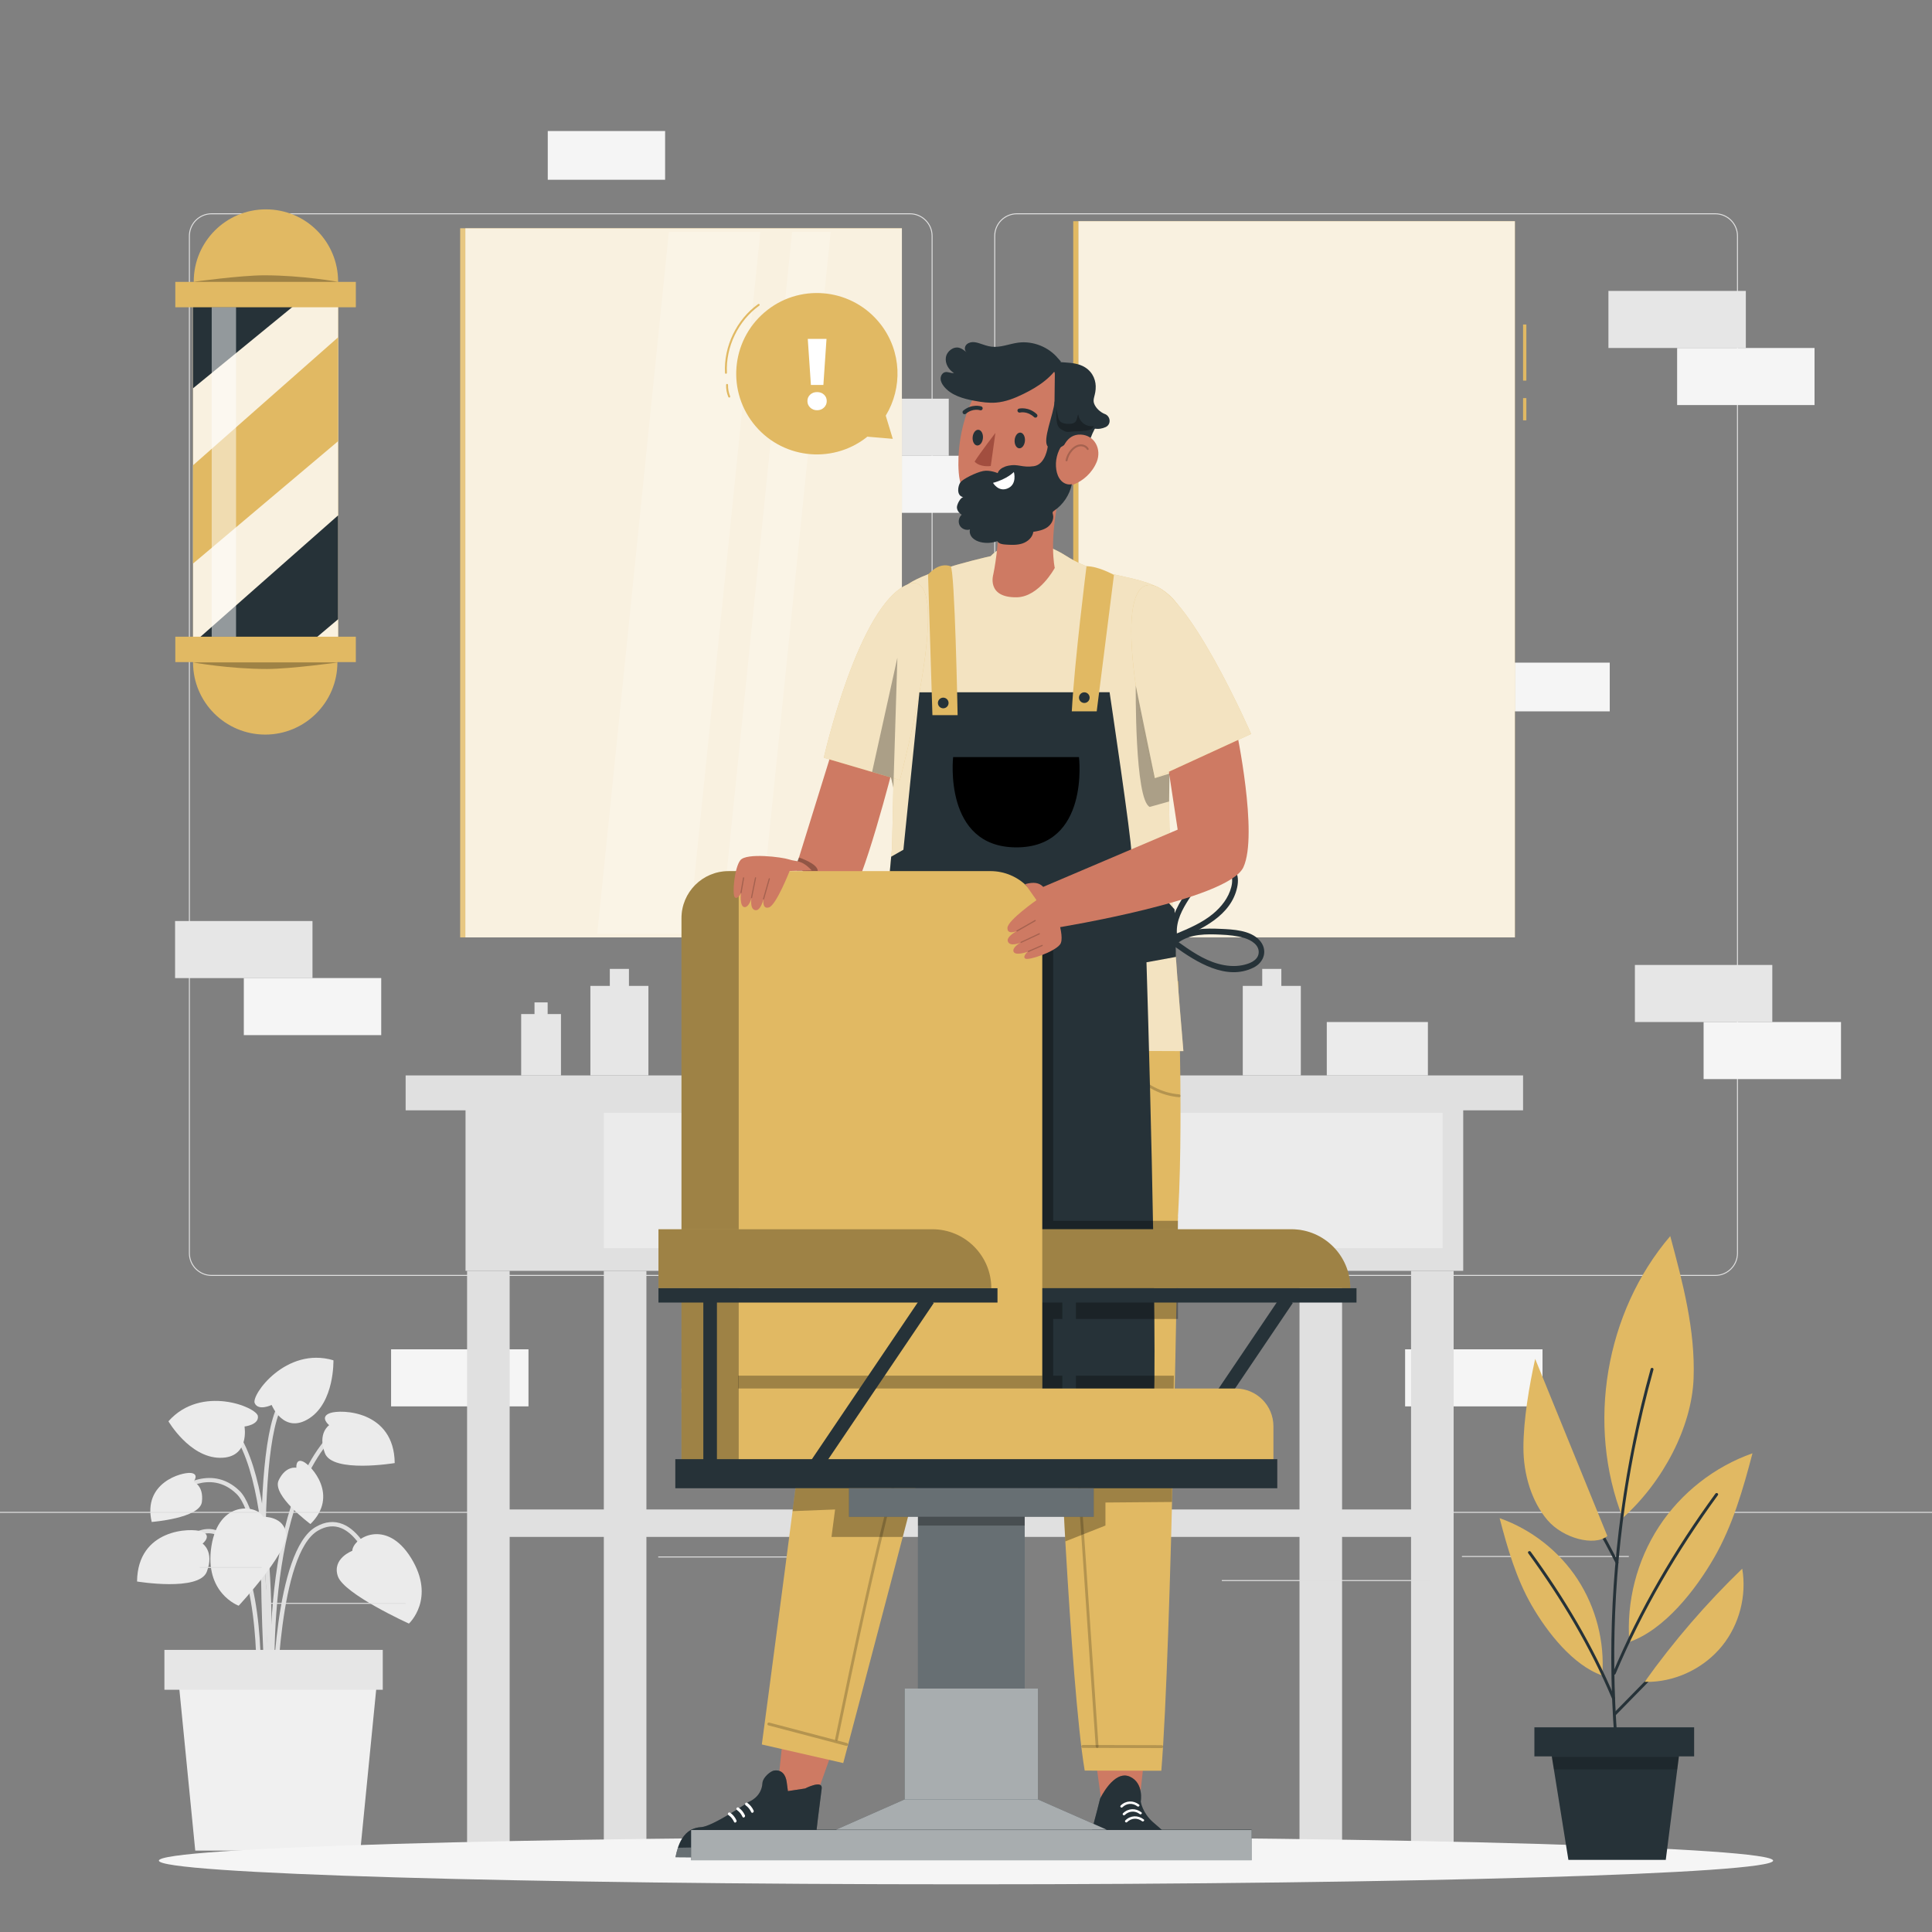 <svg xmlns="http://www.w3.org/2000/svg" viewBox="0 0 500 500"><rect x="0" y="0" width="500" height="500" fill="#808080" stroke="none"/><g id="freepik--background-complete--inject-6"><rect x="101.21" y="349.2" width="35.56" height="14.77" style="fill:#f5f5f5;"></rect><rect x="363.64" y="349.2" width="35.56" height="14.77" style="fill:#f5f5f5;"></rect><g><g><path d="M69.88,437.97c-.01-.44-1.5-44.38-8.65-51.33-6.95-6.76-14.93-.25-15.27,.03l-.72-.86c.09-.08,9.09-7.43,16.76,.03,7.47,7.26,8.93,50.27,8.99,52.1l-1.12,.03Z" style="fill:#e0e0e0;"></path><path d="M70.49,446.61c-.05-.53-4.88-52.75,14.19-74.64l.84,.73c-18.76,21.53-13.97,73.27-13.92,73.79l-1.11,.11Z" style="fill:#e0e0e0;"></path><path d="M69.78,441.08l-1.12-.07c.04-.59,3.73-59.37-10.26-72.24l.76-.82c14.38,13.23,10.78,70.7,10.62,73.14Z" style="fill:#e0e0e0;"></path><path d="M71.6,441.05h-1.12c.01-1.63,.46-39.71,11.28-45.91,2.4-1.38,4.76-1.61,7-.68,6.54,2.71,9.78,14.35,9.92,14.84l-1.08,.29c-.03-.12-3.23-11.61-9.27-14.1-1.9-.79-3.93-.58-6.01,.62-10.27,5.88-10.71,44.55-10.72,44.94Z" style="fill:#e0e0e0;"></path><path d="M67.39,441.08l-1.12-.06c.02-.3,1.63-30.1-6.41-40.59-1.95-2.54-4.06-3.76-6.3-3.6-5.27,.37-9.69,8.08-9.73,8.16l-.97-.55c.19-.34,4.76-8.31,10.62-8.72,2.63-.19,5.07,1.17,7.27,4.04,8.29,10.83,6.71,40.1,6.64,41.34Z" style="fill:#e0e0e0;"></path><path d="M69.16,445.13c-.22-2.89-5.26-70.92,3.61-82.91l.9,.66c-8.62,11.66-3.44,81.46-3.39,82.16l-1.12,.09Z" style="fill:#e0e0e0;"></path></g><path d="M91.18,401.35s-5.32,1.96-3.74,6.59c1.58,4.63,18.39,12.24,18.39,12.24,0,0,7.04-6.45,.57-16.95-6.47-10.5-15.09-5.19-15.23-1.88Z" style="fill:#ebebeb;"></path><path d="M68.06,392.54s5.66-.24,5.98,4.64c.32,4.88-12.27,18.38-12.27,18.38,0,0-8.98-3.25-7.05-15.43,1.93-12.18,11.93-10.6,13.34-7.6Z" style="fill:#ebebeb;"></path><path d="M63.27,369.18s3.78-.41,3.47-2.7c-.3-2.3-14.67-8.22-23.15,1.35,0,0,5.43,9.33,13.28,9.45,7.85,.12,6.41-8.1,6.41-8.1Z" style="fill:#ebebeb;"></path><path d="M70.3,363.6s-3.42,1.65-4.38-.46c-.96-2.11,8.11-14.74,20.37-11.1,0,0,.32,10.79-6.27,15.04-6.6,4.25-9.72-3.48-9.72-3.48Z" style="fill:#ebebeb;"></path><path d="M52.43,399.49s2.61-2.1-.21-3.13c-2.81-1.03-16.61-.74-16.75,12.93,0,0,16.07,2.67,18.06-2.54,1.99-5.21-1.1-7.27-1.1-7.27Z" style="fill:#ebebeb;"></path><path d="M85.19,368.84s-2.61-2.1,.21-3.13c2.81-1.03,16.61-.73,16.75,12.93,0,0-16.07,2.67-18.06-2.54-1.99-5.21,1.1-7.27,1.1-7.27Z" style="fill:#ebebeb;"></path><path d="M76.7,379.85s-.23-2.56,1.84-1.55,9.26,8.76,1.8,16.12c0,0-10.04-7.43-8.23-11.3,1.81-3.87,4.59-3.27,4.59-3.27Z" style="fill:#ebebeb;"></path><path d="M50.1,383.49s1.56-2.04-.72-2.29c-2.28-.25-12.5,2.48-10.12,12.68,0,0,12.45-.94,12.99-5.17,.53-4.24-2.14-5.21-2.14-5.21Z" style="fill:#ebebeb;"></path><polygon points="93.25 478.93 50.53 478.93 45.92 432.15 97.86 432.15 93.25 478.93" style="fill:#f0f0f0;"></polygon><rect x="42.55" y="426.99" width="56.51" height="10.32" style="fill:#e6e6e6;"></rect></g><g><g><rect x="104.98" y="278.32" width="289.19" height="9.03" style="fill:#e0e0e0;"></rect><rect x="120.48" y="287.17" width="258.2" height="41.72" style="fill:#e0e0e0;"></rect><rect x="120.88" y="328.9" width="11.02" height="152.02" style="fill:#e0e0e0;"></rect><rect x="156.27" y="328.9" width="11.02" height="152.02" style="fill:#e0e0e0;"></rect><rect x="365.18" y="328.9" width="11.02" height="152.02" style="fill:#e0e0e0;"></rect><rect x="336.31" y="328.9" width="11.02" height="152.02" style="fill:#e0e0e0;"></rect><rect x="128.46" y="390.65" width="242.24" height="7.1" style="fill:#e0e0e0;"></rect><rect x="156.27" y="288.01" width="217.08" height="35.01" style="fill:#ebebeb;"></rect></g><rect x="343.37" y="264.5" width="26.17" height="13.82" style="fill:#ebebeb;"></rect><g><rect x="321.63" y="255.15" width="15.02" height="23.16" style="fill:#e6e6e6;"></rect><rect x="326.66" y="250.75" width="4.95" height="4.74" style="fill:#e6e6e6;"></rect></g><g><rect x="152.79" y="255.15" width="15.02" height="23.16" style="fill:#e6e6e6;"></rect><rect x="157.82" y="250.75" width="4.95" height="4.74" style="fill:#e6e6e6;"></rect></g><g><rect x="134.88" y="262.44" width="10.3" height="15.88" style="fill:#e6e6e6;"></rect><rect x="138.33" y="259.42" width="3.4" height="3.25" style="fill:#e6e6e6;"></rect></g></g><g><g><g><path d="M443.92,330.2h-180.75c-3.23,0-5.86-2.63-5.86-5.86V61.06c0-3.23,2.63-5.86,5.86-5.86h180.75c3.23,0,5.86,2.63,5.86,5.86V324.34c0,3.23-2.63,5.86-5.86,5.86ZM263.17,55.45c-3.09,0-5.61,2.52-5.61,5.61V324.34c0,3.09,2.52,5.61,5.61,5.61h180.75c3.09,0,5.61-2.52,5.61-5.61V61.06c0-3.09-2.52-5.61-5.61-5.61h-180.75Z" style="fill:#e0e0e0;"></path><path d="M235.49,330.2H54.75c-3.23,0-5.86-2.63-5.86-5.86V61.06c0-3.23,2.63-5.86,5.86-5.86H235.49c3.23,0,5.86,2.63,5.86,5.86V324.34c0,3.23-2.63,5.86-5.86,5.86ZM54.75,55.45c-3.09,0-5.61,2.52-5.61,5.61V324.34c0,3.09,2.52,5.61,5.61,5.61H235.49c3.09,0,5.61-2.52,5.61-5.61V61.06c0-3.09-2.52-5.61-5.61-5.61H54.75Z" style="fill:#e0e0e0;"></path></g><rect x="0" y="391.27" width="500" height=".25" style="fill:#e0e0e0;"></rect></g><rect x="51.67" y="405.53" width="16.06" height=".25" style="fill:#e0e0e0;"></rect><rect x="170.35" y="402.82" width="53.53" height=".25" style="fill:#e0e0e0;"></rect><rect x="68.73" y="414.82" width="36.25" height=".25" style="fill:#e0e0e0;"></rect><rect x="378.35" y="402.69" width="43.19" height=".25" style="fill:#e0e0e0;"></rect><rect x="430.45" y="402.69" width="6.33" height=".25" style="fill:#e0e0e0;"></rect><rect x="316.21" y="408.92" width="53.89" height=".25" style="fill:#e0e0e0;"></rect></g><g><rect x="416.26" y="75.29" width="35.56" height="14.77" style="fill:#e6e6e6;"></rect><rect x="434.04" y="90.06" width="35.56" height="14.77" style="fill:#f5f5f5;"></rect></g><g><rect x="209.98" y="103.18" width="35.56" height="14.77" style="fill:#e6e6e6;"></rect><rect x="227.76" y="117.95" width="35.56" height="14.77" style="fill:#f5f5f5;"></rect></g><g><rect x="423.11" y="249.73" width="35.56" height="14.77" style="fill:#e6e6e6;"></rect><rect x="440.89" y="264.5" width="35.56" height="14.77" style="fill:#f5f5f5;"></rect></g><g><rect x="45.31" y="238.36" width="35.56" height="14.77" style="fill:#e6e6e6;"></rect><rect x="63.1" y="253.12" width="35.56" height="14.77" style="fill:#f5f5f5;"></rect></g><rect x="386.23" y="171.49" width="30.37" height="12.61" style="fill:#f5f5f5;"></rect><rect x="141.76" y="33.91" width="30.37" height="12.61" style="fill:#f5f5f5;"></rect></g><g id="freepik--Shadow--inject-6"><path d="M458.88,481.53c0,3.39-93.52,6.13-208.88,6.13s-208.88-2.75-208.88-6.13,93.52-6.13,208.88-6.13,208.88,2.75,208.88,6.13Z" style="fill:#f5f5f5;"></path></g><g id="freepik--Plant--inject-6"><g><g><path d="M432.26,319.9c-16.83,19.69-21.75,48.83-12.3,72.94,10.49-9.36,17.88-23.63,18.34-36.11,.47-12.48-2.8-24.77-6.04-36.83Z" style="fill:#E1B963;"></path><path d="M429.32,395.12c-5.71,8.75-8.44,19.41-7.65,29.82,9.1-3.17,17.12-13.44,21.93-21.79,4.81-8.35,7.5-17.72,9.94-27.04-9.86,3.47-18.51,10.26-24.22,19.01Z" style="fill:#E1B963;"></path><path d="M427.19,354.27c-6.77,24.34-10.22,49.58-10.19,74.84,0,7.14,.3,14.27,.86,21.39,.04,.48,.79,.48,.75,0-1.97-25.12-.51-50.48,4.35-75.2,1.38-7,3.03-13.95,4.95-20.83,.13-.47-.59-.66-.72-.2h0Z" style="fill:#263238;"></path><path d="M418.11,433.18c6.91-16.44,15.99-31.84,26.48-46.24,.28-.39-.37-.77-.65-.38-10.54,14.45-19.62,29.91-26.56,46.42-.19,.44,.54,.64,.72,.2h0Z" style="fill:#263238;"></path><path d="M408.29,408.75c4.76,7.3,7.04,16.18,6.38,24.87-7.59-2.64-14.27-11.21-18.28-18.17-4.01-6.96-6.25-14.78-8.29-22.55,8.22,2.89,15.43,8.56,20.2,15.85Z" style="fill:#E1B963;"></path><path d="M417.91,439.37c-5.67-13.48-13.16-25.98-21.76-37.78-.28-.39-.93-.01-.65,.38,8.56,11.75,16.04,24.18,21.68,37.6,.18,.44,.91,.25,.72-.2h0Z" style="fill:#263238;"></path><path d="M418.16,443.88c10.71-11.01,21.64-21.81,32.34-32.82,.34-.35-.19-.88-.53-.53-10.71,11.01-21.64,21.81-32.34,32.82-.34,.35,.19,.88,.53,.53h0Z" style="fill:#263238;"></path><path d="M450.89,405.97c-9.29,8.96-17.75,18.77-25.25,29.28h1.7c7.07-.33,13.93-3.82,18.37-9.33,4.44-5.51,6.37-12.97,5.18-19.94Z" style="fill:#E1B963;"></path><g><path d="M406.9,384.63c3.99,6.52,7.75,13.18,11.27,19.97,.22,.43,.87,.05,.65-.38-3.52-6.79-7.28-13.45-11.27-19.97-.25-.41-.9-.03-.65,.38h0Z" style="fill:#263238;"></path><path d="M397.3,351.68c-1.52,6.84-3.03,15.74-3.04,22.86-.02,7.12,2.16,14.07,6.21,18.85,4.05,4.77,12.22,6.86,15.51,4.13l-18.68-45.84Z" style="fill:#E1B963;"></path></g></g><rect x="397.1" y="447.03" width="41.34" height="7.52" style="fill:#263238;"></rect><polygon points="431.1 481.34 405.9 481.34 401.33 452.83 434.72 452.83 431.1 481.34" style="fill:#263238;"></polygon><polygon points="401.62 454.69 434.48 454.69 434.07 457.92 402.14 457.92 401.62 454.69" style="opacity:.2;"></polygon></g></g><g id="freepik--Mirror_2--inject-6"><path d="M394.17,103.03h.85v5.75h-.85v-5.75Zm0-4.53h.85v-14.52h-.85v14.52Z" style="fill:#E1B963;"></path><rect x="279.06" y="57.25" width="112.99" height="185.34" style="fill:#E1B963;"></rect><g style="opacity:.8;"><rect x="279.06" y="57.25" width="112.99" height="185.34" style="fill:#fff;"></rect></g><rect x="277.75" y="57.25" width="1.31" height="185.34" style="fill:#E1B963;"></rect></g><g id="freepik--Mirror_1--inject-6"><rect x="120.42" y="59.08" width="112.99" height="183.52" style="fill:#E1B963;"></rect><g style="opacity:.8;"><rect x="120.42" y="59.08" width="112.99" height="183.52" style="fill:#fff;"></rect></g><rect x="119.1" y="59.08" width="1.31" height="183.52" style="fill:#E1B963;"></rect><path d="M120.42,242.6h-1.31V59.08h1.31V242.6ZM196.78,59.99h-23.67l-18.54,181.67h23.66l18.55-181.67Zm18.2,0h-9.98l-18.55,181.67h9.98l18.55-181.67Z" style="fill:#fff; isolation:isolate; opacity:.2;"></path></g><g id="freepik--Speech_Bubble--inject-6"><g><g><path d="M198.63,80.2c9.12-7.06,22.23-5.38,29.29,3.74,5.45,7.04,5.67,16.45,1.31,23.63l1.82,6-6.6-.56c-.09,.07-.17,.15-.26,.23-9.12,7.06-22.23,5.38-29.29-3.74-7.06-9.12-5.38-22.23,3.73-29.29Z" style="fill:#E1B963;"></path><path d="M187.88,96.74c-.13,0-.24-.1-.25-.24-.36-6.84,3.01-13.83,8.58-17.81,.11-.08,.27-.05,.35,.06,.08,.11,.05,.27-.06,.35-5.43,3.88-8.72,10.7-8.37,17.37,0,.14-.1,.26-.24,.26h-.01Z" style="fill:#E1B963;"></path><path d="M188.72,102.88c-.1,0-.19-.06-.23-.15-.41-.98-.61-2.07-.58-3.13,0-.14,.11-.25,.26-.24,.14,0,.25,.12,.24,.26-.02,1,.17,2.01,.55,2.93,.05,.13,0,.27-.14,.33-.03,.01-.06,.02-.1,.02Z" style="fill:#E1B963;"></path></g><path d="M211.47,106.17c-.71,0-1.31-.23-1.79-.69-.48-.46-.72-1.02-.72-1.68s.23-1.21,.7-1.66c.47-.44,1.07-.67,1.8-.67s1.33,.22,1.8,.67c.47,.44,.7,1,.7,1.66s-.24,1.22-.72,1.68c-.48,.46-1.07,.69-1.79,.69Zm1.62-6.55h-3.23l-.81-11.92h4.85l-.81,11.92Z" style="fill:#fff;"></path></g></g><g id="freepik--Barber_Pole--inject-6"><g><rect x="49.96" y="76.23" width="37.55" height="90.33" style="fill:#E1B963;"></rect><rect x="49.96" y="76.23" width="37.55" height="90.33" style="fill:#fff; opacity:.8;"></rect><polygon points="66.68 60.3 49.96 75.06 49.96 100.49 87.03 70.15 66.68 60.3" style="fill:#263238;"></polygon><rect x="45.37" y="72.95" width="46.72" height="6.57" style="fill:#E1B963;"></rect><path d="M87.51,76.23H50.14v-3.37c0-10.32,8.36-18.68,18.68-18.68h0c10.32,0,18.68,8.36,18.68,18.68v3.37Z" style="fill:#E1B963;"></path><polygon points="87.51 87.29 49.96 120.41 49.96 145.85 87.51 114.17 87.51 87.29" style="fill:#E1B963;"></polygon><polygon points="49.96 166.49 50.21 171.16 73.13 172.38 87.51 160.25 87.51 133.37 49.96 166.49" style="fill:#263238;"></polygon><g><rect x="45.37" y="164.77" width="46.72" height="6.57" transform="translate(137.46 336.12) rotate(180)" style="fill:#E1B963;"></rect><path d="M68.64,168.06h0c10.31,0,18.68,8.37,18.68,18.68v3.37H49.96v-3.37c0-10.31,8.37-18.68,18.68-18.68Z" transform="translate(137.28 358.17) rotate(180)" style="fill:#E1B963;"></path></g><path d="M49.96,171.43h37.55s-12.22,1.69-18.37,1.7c-9.87,.01-19.18-1.7-19.18-1.7Z" style="opacity:.3;"></path><path d="M87.51,72.95H49.96s12.22-1.69,18.37-1.7c9.87-.01,19.18,1.7,19.18,1.7Z" style="opacity:.3;"></path><rect x="54.79" y="79.52" width="6.3" height="85.26" style="fill:#fff; opacity:.5;"></rect></g></g><g id="freepik--Character--inject-6"><g><g><path d="M206.23,223.67l8.88-28.6,16.17,2.85s-8.08,31.84-11.73,34.86c-3.65,3.03-13.32-9.12-13.32-9.12Z" style="fill:#ce7a63;"></path><g><polygon points="219.19 442.55 209.56 469.55 200.83 466.62 203.84 438.11 219.19 442.55" style="fill:#ce7a63;"></polygon><g><path d="M210.5,480.92l-7.92-.06s-1.59-.9-2.54-.79c-.94,.11-4.2,.73-4.2,.73l-21.02-.16c.17-.91,.39-1.73,.63-2.45,.29-.88,.63-1.62,1.01-2.25,1.32-2.2,3.1-2.97,5.03-3.08,2.95-.17,12.26-6.52,12.26-6.52,0,0,3.37-1.19,3.58-4.91,.08-1.39,2.07-3.08,3.02-3.21,1.92-.27,2.98,1,3.25,3l.31,2.32,4.45-.68s4.53-2.33,4.3-.03c-.14,1.31-.94,7.13-1.45,11.76-.12,1.08-.23,2.1-.33,2.99h0c-.22,1.99-.37,3.35-.37,3.35Z" style="fill:#263238;"></path><g style="opacity:.4;"><path d="M210.5,480.92l-7.92-.06s-1.59-.9-2.54-.79c-.94,.11-4.2,.73-4.2,.73l-21.02-.16c.17-.91,.39-1.73,.63-2.45,.29-.88,.63-1.62,1.01-2.25,1.32-2.2,3.1-2.97,5.03-3.08,2.95-.17,12.26-6.52,12.26-6.52,0,0,3.37-1.19,3.58-4.91,.08-1.39,2.07-3.08,3.02-3.21,1.92-.27,2.98,1,3.25,3l.31,2.32,4.45-.68s4.53-2.33,4.3-.03c-.14,1.31-.94,7.13-1.45,11.76-.12,1.08-.23,2.1-.33,2.99h0c-.22,1.99-.37,3.35-.37,3.35Z" style="fill:#263238;"></path></g><g style="opacity:.3;"><path d="M174.82,480.64l21.02,.16s3.27-.62,4.2-.73c.94-.11,2.53,.79,2.53,.79l7.92,.06s.15-1.36,.37-3.35l-35.42,.62c-.24,.72-.46,1.53-.63,2.45Z" style="fill:#fff;"></path></g><path d="M188.5,469.16c.13-.13,.32-.14,.47-.04,.67,.47,1.24,1.14,1.62,1.97,.2,.44-.42,.85-.62,.41-.34-.74-.83-1.33-1.42-1.74-.2-.14-.23-.43-.06-.6h0Z" style="fill:#fff;"></path><path d="M190.69,467.85c.13-.13,.32-.14,.47-.04,.67,.47,1.24,1.14,1.62,1.97,.2,.44-.42,.85-.62,.41-.34-.74-.83-1.33-1.42-1.74-.2-.14-.23-.43-.06-.6h0Z" style="fill:#fff;"></path><path d="M192.94,466.63c.13-.13,.32-.14,.47-.04,.67,.47,1.24,1.14,1.62,1.97,.2,.44-.42,.85-.62,.41-.34-.74-.83-1.32-1.42-1.74-.2-.14-.23-.43-.06-.6h0Z" style="fill:#fff;"></path></g></g><g><path d="M305.05,243.86c3.15-2.21,7.19-2.15,10.87-1.98,2.07,.09,4.17,.29,6.16,.89,1.74,.53,3.94,1.83,3.65,3.98-.26,1.94-2.61,2.74-4.25,3.05-2.05,.4-4.17,.19-6.17-.36-3.93-1.07-7.31-3.47-10.58-5.8-.79-.56-1.54,.74-.76,1.3,5.6,4,13.38,8.99,20.45,5.47,2.87-1.43,3.75-4.71,1.48-7.14-2.36-2.54-6.77-2.74-9.99-2.88-3.94-.18-8.27-.17-11.63,2.18-.78,.55-.04,1.85,.76,1.3h0Z" style="fill:#263238;"></path><path d="M304.57,241.54c-.19-3.29,1.42-6.22,3.14-8.89,1.63-2.53,3.55-5.55,6.22-7.09,1.22-.7,2.95-1.01,4.09,.02,1.09,.98,.96,2.72,.63,4.01-.72,2.77-2.55,5.1-4.72,6.9-2.8,2.33-6.23,3.78-9.56,5.17-.88,.37-.49,1.82,.4,1.45,6.25-2.61,13.87-6.15,15.42-13.52,.31-1.47,.3-3.14-.57-4.43-.87-1.29-2.45-1.86-3.97-1.72-3.54,.33-6.12,3.92-7.99,6.59-2.36,3.36-4.85,7.24-4.6,11.52,.06,.96,1.56,.97,1.5,0h0Z" style="fill:#263238;"></path></g><g><polygon points="281.15 437.73 285.16 467.13 294.74 467.61 297.84 439.28 281.15 437.73" style="fill:#ce7a63;"></polygon><path d="M302.89,480.77h-21.43s-.47-.9,.07-3.3c.08-.37,.19-.78,.33-1.23,0-.02,.01-.04,.02-.07,.2-.66,.43-1.48,.67-2.36,.98-3.59,2.14-8.27,2.14-8.27,0,0,3.56-7.63,7.74-5.73,3.66,1.67,2.79,6.45,2.79,6.45,0,0,.36,2.81,3.13,5.29,1.72,1.53,3.42,2.71,4.24,4.62,.15,.36,.27,.73,.36,1.14,0,.05,.02,.1,.03,.15,.17,.92,.16,1.99-.09,3.3Z" style="fill:#263238;"></path><g style="opacity:.4;"><path d="M302.89,480.77h-21.43s-.47-.9,.07-3.3c.08-.37,.19-.78,.33-1.23,0-.02,.01-.04,.02-.07,.2-.66,.43-1.48,.67-2.36,.98-3.59,2.14-8.27,2.14-8.27,0,0,3.56-7.63,7.74-5.73,3.66,1.67,2.79,6.45,2.79,6.45,0,0,.36,2.81,3.13,5.29,1.72,1.53,3.42,2.71,4.24,4.62,.15,.36,.27,.73,.36,1.14,0,.05,.02,.1,.03,.15,.17,.92,.16,1.99-.09,3.3Z" style="fill:#263238;"></path></g><g style="opacity:.3;"><path d="M281.53,477.48c-.53,2.4-.07,3.3-.07,3.3h21.43c.25-1.3,.26-2.38,.09-3.3h-21.45Z" style="fill:#fff;"></path></g><path d="M294.35,467.48c-1.21-.94-2.79-.82-3.87,.24-.29,.28-.74-.16-.45-.45,1.35-1.32,3.28-1.39,4.76-.24,.32,.25-.13,.69-.45,.45h0Z" style="fill:#fff;"></path><path d="M294.96,469.48c-1.21-.94-2.79-.82-3.87,.24-.29,.28-.74-.16-.45-.45,1.35-1.32,3.28-1.39,4.76-.24,.32,.25-.13,.69-.45,.45h0Z" style="fill:#fff;"></path><path d="M295.56,471.32c-1.21-.94-2.79-.82-3.87,.24-.29,.28-.74-.16-.45-.45,1.35-1.32,3.28-1.39,4.76-.24,.32,.25-.13,.69-.45,.45h0Z" style="fill:#fff;"></path></g><g><path d="M229.44,256.36s-17.82,79.03-19.43,95.08c-1.61,16.05-12.85,100.03-12.85,100.03l21.07,4.81s23.96-90.37,25.69-99.06c1.73-8.68,23.39-71.29,23.39-71.29l-2.78-24.04-35.1-5.53Z" style="fill:#E1B963;"></path><g style="opacity:.2;"><path d="M241.86,263.57c-2.52,8.6-9.25,15.51-17.56,18.02-.45,.14-.26,.86,.19,.73,8.55-2.59,15.47-9.69,18.07-18.54,.14-.47-.56-.66-.7-.2h0Z"></path></g><g style="opacity:.2;"><path d="M262.41,287.36c-9.3,19.4-14.66,40.5-21.23,60.99-6.82,21.25-12.27,42.95-17.17,64.76-2.76,12.28-5.33,24.6-7.88,36.93-.1,.47,.6,.68,.7,.2,4.51-21.83,9.12-43.64,14.63-65.22,5.43-21.26,12.16-42.12,18.69-63.04,3.64-11.67,7.62-23.23,12.89-34.23,.21-.43-.42-.82-.63-.38h0Z"></path></g><g style="opacity:.2;"><path d="M198.87,446.53c6.72,1.77,13.44,3.53,20.15,5.3,.45,.12,.65-.61,.19-.73-6.72-1.77-13.44-3.53-20.15-5.3-.45-.12-.65,.61-.19,.73h0Z"></path></g><path d="M304.17,323.01c2.51-22.15,.74-69.11,.74-69.11l-44.5-2.22s6.32,45.45,11.81,68.82l31.95,2.51Z" style="fill:#E1B963;"></path><g style="opacity:.2;"><path d="M267.04,263.57c-.49,7.52-.97,15.06-1.46,22.58-.02,.49-.75,.49-.72,0,.26-3.86,.5-7.73,.75-11.6-1.79,1.43-3.88-.3-4.46-2.22-.96-3.11-.6-6.79,.15-9.9,.12-.47,.82-.27,.7,.19-.53,2.18-.75,4.42-.6,6.66,.07,1.14,.18,2.45,.69,3.49,.57,1.16,2.02,2.15,3.18,1.09,.13-.11,.27-.12,.39-.06,.22-3.41,.44-6.83,.67-10.24,.02-.49,.75-.49,.72,0Z"></path></g><g style="opacity:.2;"><path d="M288.34,264.85c-.1,9.97,7.29,18.32,16.84,19.11,.46,.04,.46-.7,0-.74-9.17-.75-16.23-8.82-16.13-18.37,0-.48-.71-.48-.71,0h0Z"></path></g><path d="M280.72,458.23l19.83,.04c2.62-31.79,4.3-143.44,4.3-143.44l-37.53-20.72s4.56,48.52,6.35,64.62c0,0,3.26,77.1,7.05,99.49Z" style="fill:#E1B963;"></path><g style="opacity:.2;"><path d="M270.42,288.37c2.44,21.21,4.4,42.48,6.1,63.76,1.7,21.23,3.15,42.47,4.58,63.72,.81,12.05,1.62,24.1,2.47,36.15,.03,.48,.76,.49,.73,0-1.5-21.35-2.88-42.7-4.38-64.05-1.49-21.23-3.1-42.45-5.06-63.64-1.11-11.99-2.33-23.98-3.71-35.94-.05-.48-.78-.48-.73,0h0Z"></path></g><g style="opacity:.2;"><path d="M280.22,452.35c6.81,.02,13.63,.03,20.44,.05,.47,0,.47-.75,0-.75-6.81-.02-13.63-.03-20.44-.05-.47,0-.47,.75,0,.75h0Z"></path></g><g style="opacity:.2;"><path d="M293.02,362.14c2.98,1.14,6.17,1.16,9.16,.05,.43-.16,.24-.88-.19-.72-2.88,1.07-5.91,1.05-8.78-.05-.43-.17-.62,.55-.19,.72h0Z"></path></g></g><path d="M306.26,272.02c-.74-9.86-3.67-38.34-3.75-69.28,0-.87,.09-1.72,.17-2.56,.76-8.59,2.65-15.06,4.03-20.76,1.53-6.32,2.41-11.7,.4-17.99-1.65-5.15-4.33-7.86-7.67-9.55-.3-.15-.6-.29-.91-.42-4.29-1.88-9.53-2.34-14.96-4.07-2.5-.8-5.03-1.86-7.54-3.46-12.73-8.11-19.64,0-19.64,0,0,0-2.02,.44-4.86,1.18-1.14,.3-2.42,.64-3.76,1.02-.27,.08-.55,.16-.82,.24-4.54,1.33-9.52,3.07-11.96,4.83-3.38,2.44-4.26,13.87-4.5,26,0,.3,0,.6-.02,.9-.02,1.04-.03,2.09-.04,3.13-.02,1.57-.03,3.14-.03,4.7h0v1.02c-.01,3.91,0,7.66-.06,10.95,0,.37-.01,.73-.02,1.09-.03,1.9,.96,3.86,.87,5.35-.04,.64-.28,14.47-.33,15.02-.57,5.85-3.36,39.05-5.17,47.14,23.27,5.31,46.2,5.43,80.57,5.53Z" style="fill:#E1B963;"></path><g style="opacity:.6;"><path d="M306.26,272.02c-.74-9.86-3.67-38.34-3.75-69.28,0-.87,.09-1.72,.17-2.56,.76-8.59,2.65-15.06,4.03-20.76,1.53-6.32,2.41-11.7,.4-17.99-1.65-5.15-4.33-7.86-7.67-9.55-.3-.15-.6-.29-.91-.42-4.29-1.88-9.53-2.34-14.96-4.07-2.5-.8-5.03-1.86-7.54-3.46-12.73-8.11-19.64,0-19.64,0,0,0-2.02,.44-4.86,1.18-1.14,.3-2.42,.64-3.76,1.02-.27,.08-.55,.16-.82,.24-4.54,1.33-9.52,3.07-11.96,4.83-3.38,2.44-4.26,13.87-4.5,26,0,.3,0,.6-.02,.9-.02,1.04-.03,2.09-.04,3.13-.02,1.57-.03,3.14-.03,4.7h0v1.02c-.01,3.91,0,7.66-.06,10.95,0,.37-.01,.73-.02,1.09-.03,1.9,.96,3.86,.87,5.35-.04,.64-.28,14.47-.33,15.02-.57,5.85-3.36,39.05-5.17,47.14,23.27,5.31,46.2,5.43,80.57,5.53Z" style="fill:#fff;"></path></g><path d="M232.88,201.89l-19.68-5.79s9.01-39.83,21.79-44.9c12.79-5.07-2.11,50.69-2.11,50.69Z" style="fill:#E1B963;"></path><path d="M232.88,201.89l-19.68-5.79s9.01-39.83,21.79-44.9c12.79-5.07-2.11,50.69-2.11,50.69Z" style="fill:#fff; opacity:.6;"></path><g><path d="M237.95,179.16l-4.15,40.75-3.16,1.8-1.57,17-23.96,130.14h93.35c1.33-22.05-1.75-119.81-1.75-119.81l7.64-1.4-.38-12.29s-11.39-12.48-11.2-14.93c.19-2.45-5.61-41.27-5.61-41.27l-49.21,.02Z" style="fill:#263238;"></path><path d="M281.19,146.53s-3.12,24.69-3.81,37.56h6.45l4.46-35.28s-3.93-2.27-7.11-2.27Z" style="fill:#E1B963;"></path><path d="M241.31,185.08l-1.13-36.33s2.56-3.36,5.83-2.21c1.1,.39,1.82,38.54,1.82,38.54h-6.51Z" style="fill:#E1B963;"></path><path d="M246.67,195.94s-2.64,23.36,16.38,23.36,16.19-23.36,16.19-23.36h-32.57Z"></path><path d="M245.49,181.93c0,.76-.62,1.38-1.38,1.38s-1.38-.62-1.38-1.38,.62-1.38,1.38-1.38,1.38,.62,1.38,1.38Z" style="fill:#263238;"></path><path d="M282,180.55c0,.76-.62,1.38-1.38,1.38s-1.38-.62-1.38-1.38,.62-1.38,1.38-1.38,1.38,.62,1.38,1.38Z" style="fill:#263238;"></path></g><g><path d="M272.98,147.01s-1.66-7.07,1.38-19.87c0-.01-.68-.28-.68-.29,.42-1.79,.88-3.45,1.31-4.89,0-.04,0-.06,0-.06l-16.75,11.51c.6,4.02-.47,11.89-1.17,15.22,0,0-1.89,6.07,6.06,5.95,5.81-.09,9.83-7.58,9.83-7.58Z" style="fill:#ce7a63;"></path><path d="M267.26,136.32c-2.08,2.38-5.68,3.71-8.99,3.78,.05-.29,.04-.74,.07-1.03,.06-.46,.05-1.17,.08-1.65,.03-.59,.04-1.24,0-1.86-.03-.24-.13-.21-.16-.45l-.06-.5,10.02-3.4c.81,.59,.7,3.18-.97,5.11Z"></path><path d="M280.82,111.74c2.4-10.76-6.94-20.66-18.1-18.07-11.32,2.63-15.38,18.51-14.6,28.64,.86,11.26,13.48,18.37,23.07,11.3,6.38-4.7,7.23-11.12,9.63-21.87h0Z" style="fill:#ce7a63;"></path><path d="M271.16,115.56c1.75,2.03,3.26-.03,7.41-2.24,.57-.3,1.2-.54,2.07-.57-.98,3.6-1.92,6.58-2.68,8.73-.23,.64-.47,1.23-.74,1.77,3.22-3.87,4.79-9.91,5.96-11.99,.24-.42,.42-.83,.57-1.22-.06-.15-.13-.29-.2-.43-.3-.61,1.45,.28,1.02-.24-.68-.82-1.51-1.52-2.44-2.13-2.99-1.98-6.35-2.86-9.2-3.33-.29,3.42-3.21,9.98-1.78,11.64Z" style="fill:#263238;"></path><path d="M283.82,119.56c-1.17,2.84-3.54,4.87-5.89,5.79-3.54,1.38-4.47-2.43-3.84-5.98,.57-3.2,1.86-7.04,5.58-6.9,3.66,.13,5.49,3.84,4.15,7.1Z" style="fill:#ce7a63;"></path><path d="M265.25,114.12c-.1,1.12-.77,1.97-1.51,1.9-.73-.07-1.25-1.04-1.15-2.16s.77-1.97,1.51-1.9c.73,.07,1.25,1.04,1.15,2.16Z" style="fill:#263238;"></path><path d="M254.38,113.39c-.1,1.12-.77,1.97-1.51,1.9-.73-.07-1.25-1.04-1.15-2.16,.1-1.12,.77-1.97,1.51-1.9,.73,.07,1.25,1.04,1.15,2.16Z" style="fill:#263238;"></path><path d="M257.61,112.04s-4.04,5.26-5.38,7.43c1.44,1.55,4.18,1.14,4.18,1.14l1.2-8.56Z" style="fill:#a24e3f;"></path><path d="M268.13,108.06c-.18,.05-.38,.02-.52-.12-1.69-1.57-3.45-1.22-3.64-1.17-.28,.07-.57-.11-.64-.39-.07-.28,.1-.57,.38-.63,.1-.02,2.47-.56,4.61,1.43,.21,.2,.23,.53,.03,.74-.06,.07-.14,.12-.23,.14Z" style="fill:#263238;"></path><path d="M276.02,119.39s-.03,0-.05,0c-.14-.03-.22-.16-.2-.3,.21-1.01,.68-1.96,1.36-2.73,.46-.52,1.22-1.18,2.21-1.33,.97-.15,1.95,.28,2.38,1.05,.07,.12,.02,.27-.1,.34-.12,.07-.27,.02-.34-.1-.32-.58-1.11-.92-1.86-.8-.85,.13-1.51,.71-1.91,1.17-.63,.71-1.06,1.58-1.24,2.5-.02,.12-.13,.2-.25,.2Z" style="opacity:.2;"></path><path d="M249.47,107.18c-.1-.03-.18-.09-.25-.17-.18-.23-.15-.56,.07-.74,2.24-1.85,4.55-1.12,4.66-1.1,.28,.09,.43,.39,.34,.66-.09,.28-.38,.43-.65,.34-.09-.03-1.88-.58-3.68,.91-.14,.12-.32,.15-.49,.1Z" style="fill:#263238;"></path><path d="M274.59,124.35c-.7-.75-1.06-1.77-1.22-2.79-.35-2.27,.23-4.67,1.59-6.52l-3.8,.52s-.53,4.66-3.61,5.09c-3.08,.44-4.03-.66-6.55-.14-2.52,.52-2.79,1.94-2.79,1.94,0,0-2.03-.91-3.82-.54-1.8,.37-5.23,2.05-5.86,2.95-.63,.9-1.08,3.44,.76,3.8h0c-.76,.12-1.7,1.96-1.64,2.72,.06,.76,.59,1.43,1.24,1.84-.78,.66-1,1.89-.5,2.79,.5,.89,1.67,1.34,2.64,1.01-.21,.77,.1,1.62,.66,2.19s1.32,.9,2.09,1.09c1.42,.34,2.95,.25,4.32-.26,.38,.7,1.32,.84,2.12,.89,1.46,.1,2.96,.18,4.35-.27,1.39-.45,2.66-1.57,2.85-3.02,1.26-.2,2.56-.45,3.61-1.17,1.05-.72,1.79-2.04,1.48-3.28-.06-.23-.15-.48-.05-.69,.07-.14,.2-.23,.33-.31,2.35-1.58,4.04-4.12,4.6-6.89-1,.27-2.09-.17-2.79-.93Z" style="fill:#263238;"></path><path d="M262.39,122.15s-1.75,1.85-5.4,2.81c0,0,1.32,2.33,3.61,1.51,2.77-1,1.79-4.32,1.79-4.32Z" style="fill:#fff;"></path><path d="M272.64,96.06c.06,.04,.12,.08,.17,.14,.18,.21,.18,.51,.18,.78-.03,2.56-.06,5.12-.09,7.68,0,.58,0,1.18,.21,1.71,.37,.9,1.3,1.42,2.17,1.85,2.04,.99,4.17,1.78,6.35,2.37,1.01,.27,2.05,.5,3.09,.36,.5-.07,.97-.22,1.42-.42,1.48-.68,1.31-2.8-.21-3.39h-.03c-1.15-.47-2.28-1.5-2.73-2.65-.51-1.3,.46-2.18,.4-4.56-.06-2.04-1.12-4.17-3.5-5.26-1.86-.85-4.12-.82-6.16-.99" style="fill:#263238;"></path><path d="M273.89,92.83c-2.45-3.03-6.54-4.66-10.4-4.15-2.31,.31-4.57,1.33-6.89,1.04-1.02-.12-1.99-.49-2.96-.81-.63-.21-1.29-.39-1.95-.37-.66,.03-1.35,.3-1.73,.84-.38,.55-.34,1.39,.18,1.8-.57-.48-1.17-.98-1.89-1.17-1.55-.4-3.22,.91-3.46,2.5-.24,1.58,.72,3.2,2.09,4.02-.76,.13-1.54-.39-2.29-.21-.71,.16-1.16,.93-1.16,1.66,0,.73,.37,1.41,.82,1.98,1.87,2.37,5.04,3.24,8.01,3.78,1.83,.34,3.7,.61,5.55,.45,2.45-.2,4.79-1.13,7-2.21,3.93-1.91,7.81-4.49,9.75-8.4l-.67-.77Z" style="fill:#263238;"></path><g style="opacity:.3;"><path d="M280.43,109.61c-.75-.57-1.26-1.45-1.37-2.39-.33,.58-.27,1.34-.68,1.86-.47,.61-1.36,.66-2.13,.61-.69-.05-1.45-.17-1.92-.68-.39-.42-.5-1.01-.61-1.58-.18-1-.32-1.36-.5-2.37,.22,1.15,.06,3.58,.41,4.7,.35,1.12,.95,1.36,2,1.87,.68,.33,1.79-.01,2.55,0,.98,.01,1.96-.05,2.92-.19,.81-.12,1.74-.4,1.99-1.18-.93,.15-1.92-.09-2.67-.66Z"></path></g></g><g><path d="M269.73,229.63l35.05-14.92-2.79-18.39,17.95-7.51s5.75,27.16,1.85,35.63c-3.91,8.47-48.02,15.6-48.02,15.6l-4.04-10.42Z" style="fill:#ce7a63;"></path><path d="M298.86,201.39l24.93-11.45s-16.77-38.45-26.2-38.55c-9.43-.1-2.8,35.44,1.27,50.01Z" style="fill:#E1B963;"></path><path d="M298.86,201.39l24.93-11.45s-16.77-38.45-26.2-38.55c-9.43-.1-2.8,35.44,1.27,50.01Z" style="fill:#fff; opacity:.6;"></path></g><polygon points="231.21 203.77 232.24 170.22 225.7 199.77 230.59 201.22 231.21 203.77" style="opacity:.3;"></polygon><path d="M293.93,177.4s-.3,29.61,3.62,31.43l5-1.4,.13-7.24-3.82,1.21-4.93-23.99Z" style="opacity:.3;"></path></g><path d="M206.77,221.92s4.99,1.62,4.85,3.52h-5.4v-2.3l.54-1.22Z" style="opacity:.3;"></path><polygon points="205.88 385.16 205.11 391.08 216.12 390.65 215.19 397.76 233.64 397.76 236.91 385.16 205.88 385.16" style="opacity:.3;"></polygon><path d="M272.56,241.07v74.88h32.29v25.4h-32.29v14.67h31.24l-.5,32.69-17.21,.14v5.96l-10.38,4.1-1.51-28.73s-13.97-.86-13.79-1.34,2.66-127.38,2.66-127.38l9.49-.39Z" style="opacity:.3;"></path><g><rect x="237.57" y="390.65" width="27.62" height="57.35" style="fill:#263238;"></rect><rect x="237.57" y="390.65" width="27.62" height="57.35" style="fill:#fff; opacity:.3;"></rect><g><path d="M263.32,318.13h70.89c8.42,0,15.25,6.84,15.25,15.25h-86.14v-15.25h0Z" style="fill:#E1B963;"></path><path d="M263.32,318.13h70.89c8.42,0,15.25,6.84,15.25,15.25h-86.14v-15.25h0Z" style="opacity:.3;"></path><rect x="263.32" y="333.39" width="87.74" height="3.71" style="fill:#263238;"></rect><rect x="274.93" y="335.81" width="3.52" height="43.74" style="fill:#263238;"></rect><rect x="315.67" y="331.42" width="3.52" height="56.08" transform="translate(255.52 -116.08) rotate(34.03)" style="fill:#263238;"></rect></g><path d="M176.37,359.35h143.43c5.39,0,9.76,4.37,9.76,9.76v10.77H176.37v-20.53h0Z" style="fill:#E1B963;"></path><path d="M188.54,225.44h67.77c7.41,0,13.43,6.02,13.43,13.43v121.6h-93.37v-122.85c0-6.72,5.45-12.17,12.17-12.17Z" style="fill:#E1B963;"></path><path d="M188.54,225.44h2.64v154.44h-14.81V237.62c0-6.72,5.45-12.17,12.17-12.17Z" style="opacity:.3;"></path><rect x="178.86" y="473.52" width="145.05" height="7.92" style="fill:#263238;"></rect><rect x="178.86" y="473.61" width="145.05" height="7.92" style="fill:#fff; opacity:.6;"></rect><rect x="234.13" y="437" width="34.51" height="34.51" style="fill:#263238;"></rect><rect x="234.13" y="437" width="34.51" height="34.51" style="fill:#fff; opacity:.6;"></rect><rect x="174.77" y="377.63" width="155.79" height="7.53" style="fill:#263238;"></rect><rect x="191.06" y="356.02" width="78.68" height="3.32" style="opacity:.3;"></rect><g><path d="M170.41,318.13h70.89c8.42,0,15.25,6.84,15.25,15.25h-86.14v-15.25h0Z" style="fill:#E1B963;"></path><path d="M170.41,318.13h70.89c8.42,0,15.25,6.84,15.25,15.25h-86.14v-15.25h0Z" style="opacity:.3;"></path><rect x="170.41" y="333.39" width="87.74" height="3.71" style="fill:#263238;"></rect><rect x="182.02" y="335.81" width="3.52" height="43.74" style="fill:#263238;"></rect><rect x="222.76" y="331.42" width="3.52" height="56.08" transform="translate(239.61 -64.09) rotate(34.03)" style="fill:#263238;"></rect></g><g><rect x="219.72" y="385.16" width="63.33" height="7.39" style="fill:#263238;"></rect><rect x="219.72" y="385.16" width="63.33" height="7.39" style="fill:#fff; opacity:.3;"></rect></g><polygon points="216.35 473.52 234.09 465.69 268.61 465.69 286.42 473.52 216.35 473.52" style="fill:#263238;"></polygon><rect x="237.57" y="392.55" width="27.62" height="2.27" style="opacity:.3;"></rect><polygon points="216.35 473.52 234.09 465.69 268.61 465.69 286.42 473.52 216.35 473.52" style="fill:#fff; opacity:.6;"></polygon></g><g><path d="M204.35,225.41s-3.44,8.81-5.33,9.42c-1.89,.61-1.41-2.18-1.41-2.18,0,0-.72,3.04-2.05,2.91-1.6-.16-1.08-3.08-1.08-3.08,0,0-.69,2.46-1.87,2.27-1.22-.2-.88-3.55-.88-3.55,0,0-.81,1.64-1.55,1.04-.74-.6-.14-7.71,1.44-9.64,1.58-1.92,10.68-.82,12.62-.17,1.94,.65,3.12-.03,5.83,2.83l-5.72,.15h0Z" style="fill:#ce7a63;"></path><path d="M197.46,232.62h0l1.5-5.26c.02-.07,.1-.11,.18-.09,.08,.02,.13,.1,.11,.17l-1.5,5.25c-.02,.07-.1,.11-.18,.09-.08-.02-.12-.09-.11-.15Z" style="opacity:.2;"></path><path d="M194.35,232.3h0l1.04-5.16c.01-.07,.09-.12,.17-.1,.08,.02,.12,.07,.12,.16l-1.04,5.15c-.01,.07-.09,.12-.17,.1-.08-.02-.13-.09-.12-.16Z" style="opacity:.2;"></path><path d="M191.62,231l.67-3.85c.01-.07,.09-.12,.17-.1,.08,.01,.14,.08,.13,.16l-.67,3.85c-.01,.07-.09,.12-.17,.1-.08-.01-.14-.08-.13-.16Z" style="opacity:.2;"></path></g><g><path d="M268.26,232.95s-7.38,5.15-7.53,7.14c-.15,1.98,2.45,.86,2.45,.86,0,0-2.79,1.42-2.35,2.68,.53,1.52,3.25,.33,3.25,.33,0,0-2.23,1.25-1.76,2.35,.49,1.14,3.65,.01,3.65,.01,0,0-1.4,1.18-.65,1.76,.76,.58,7.53-1.68,9.03-3.67s-1.72-10.57-2.81-12.3c-1.09-1.73-1.55-4.6-6.21-3.3l2.92,4.15h0Z" style="fill:#ce7a63;"></path><path d="M263.25,241.08h.01l4.74-2.71c.06-.04,.08-.13,.04-.2-.04-.07-.13-.1-.19-.07l-4.74,2.7c-.06,.04-.08,.13-.04,.2,.04,.07,.11,.1,.18,.07Z" style="opacity:.2;"></path><path d="M264.29,244.02h0l4.76-2.23c.07-.03,.09-.12,.06-.19-.03-.08-.1-.1-.18-.08l-4.76,2.23c-.07,.03-.09,.12-.06,.19,.03,.07,.11,.11,.18,.08Z" style="opacity:.2;"></path><path d="M266.21,246.37l3.59-1.56c.07-.03,.09-.11,.06-.19-.03-.08-.11-.11-.18-.09l-3.59,1.56c-.07,.03-.09,.11-.06,.19,.03,.08,.11,.11,.18,.09Z" style="opacity:.2;"></path></g></g></g></svg>
